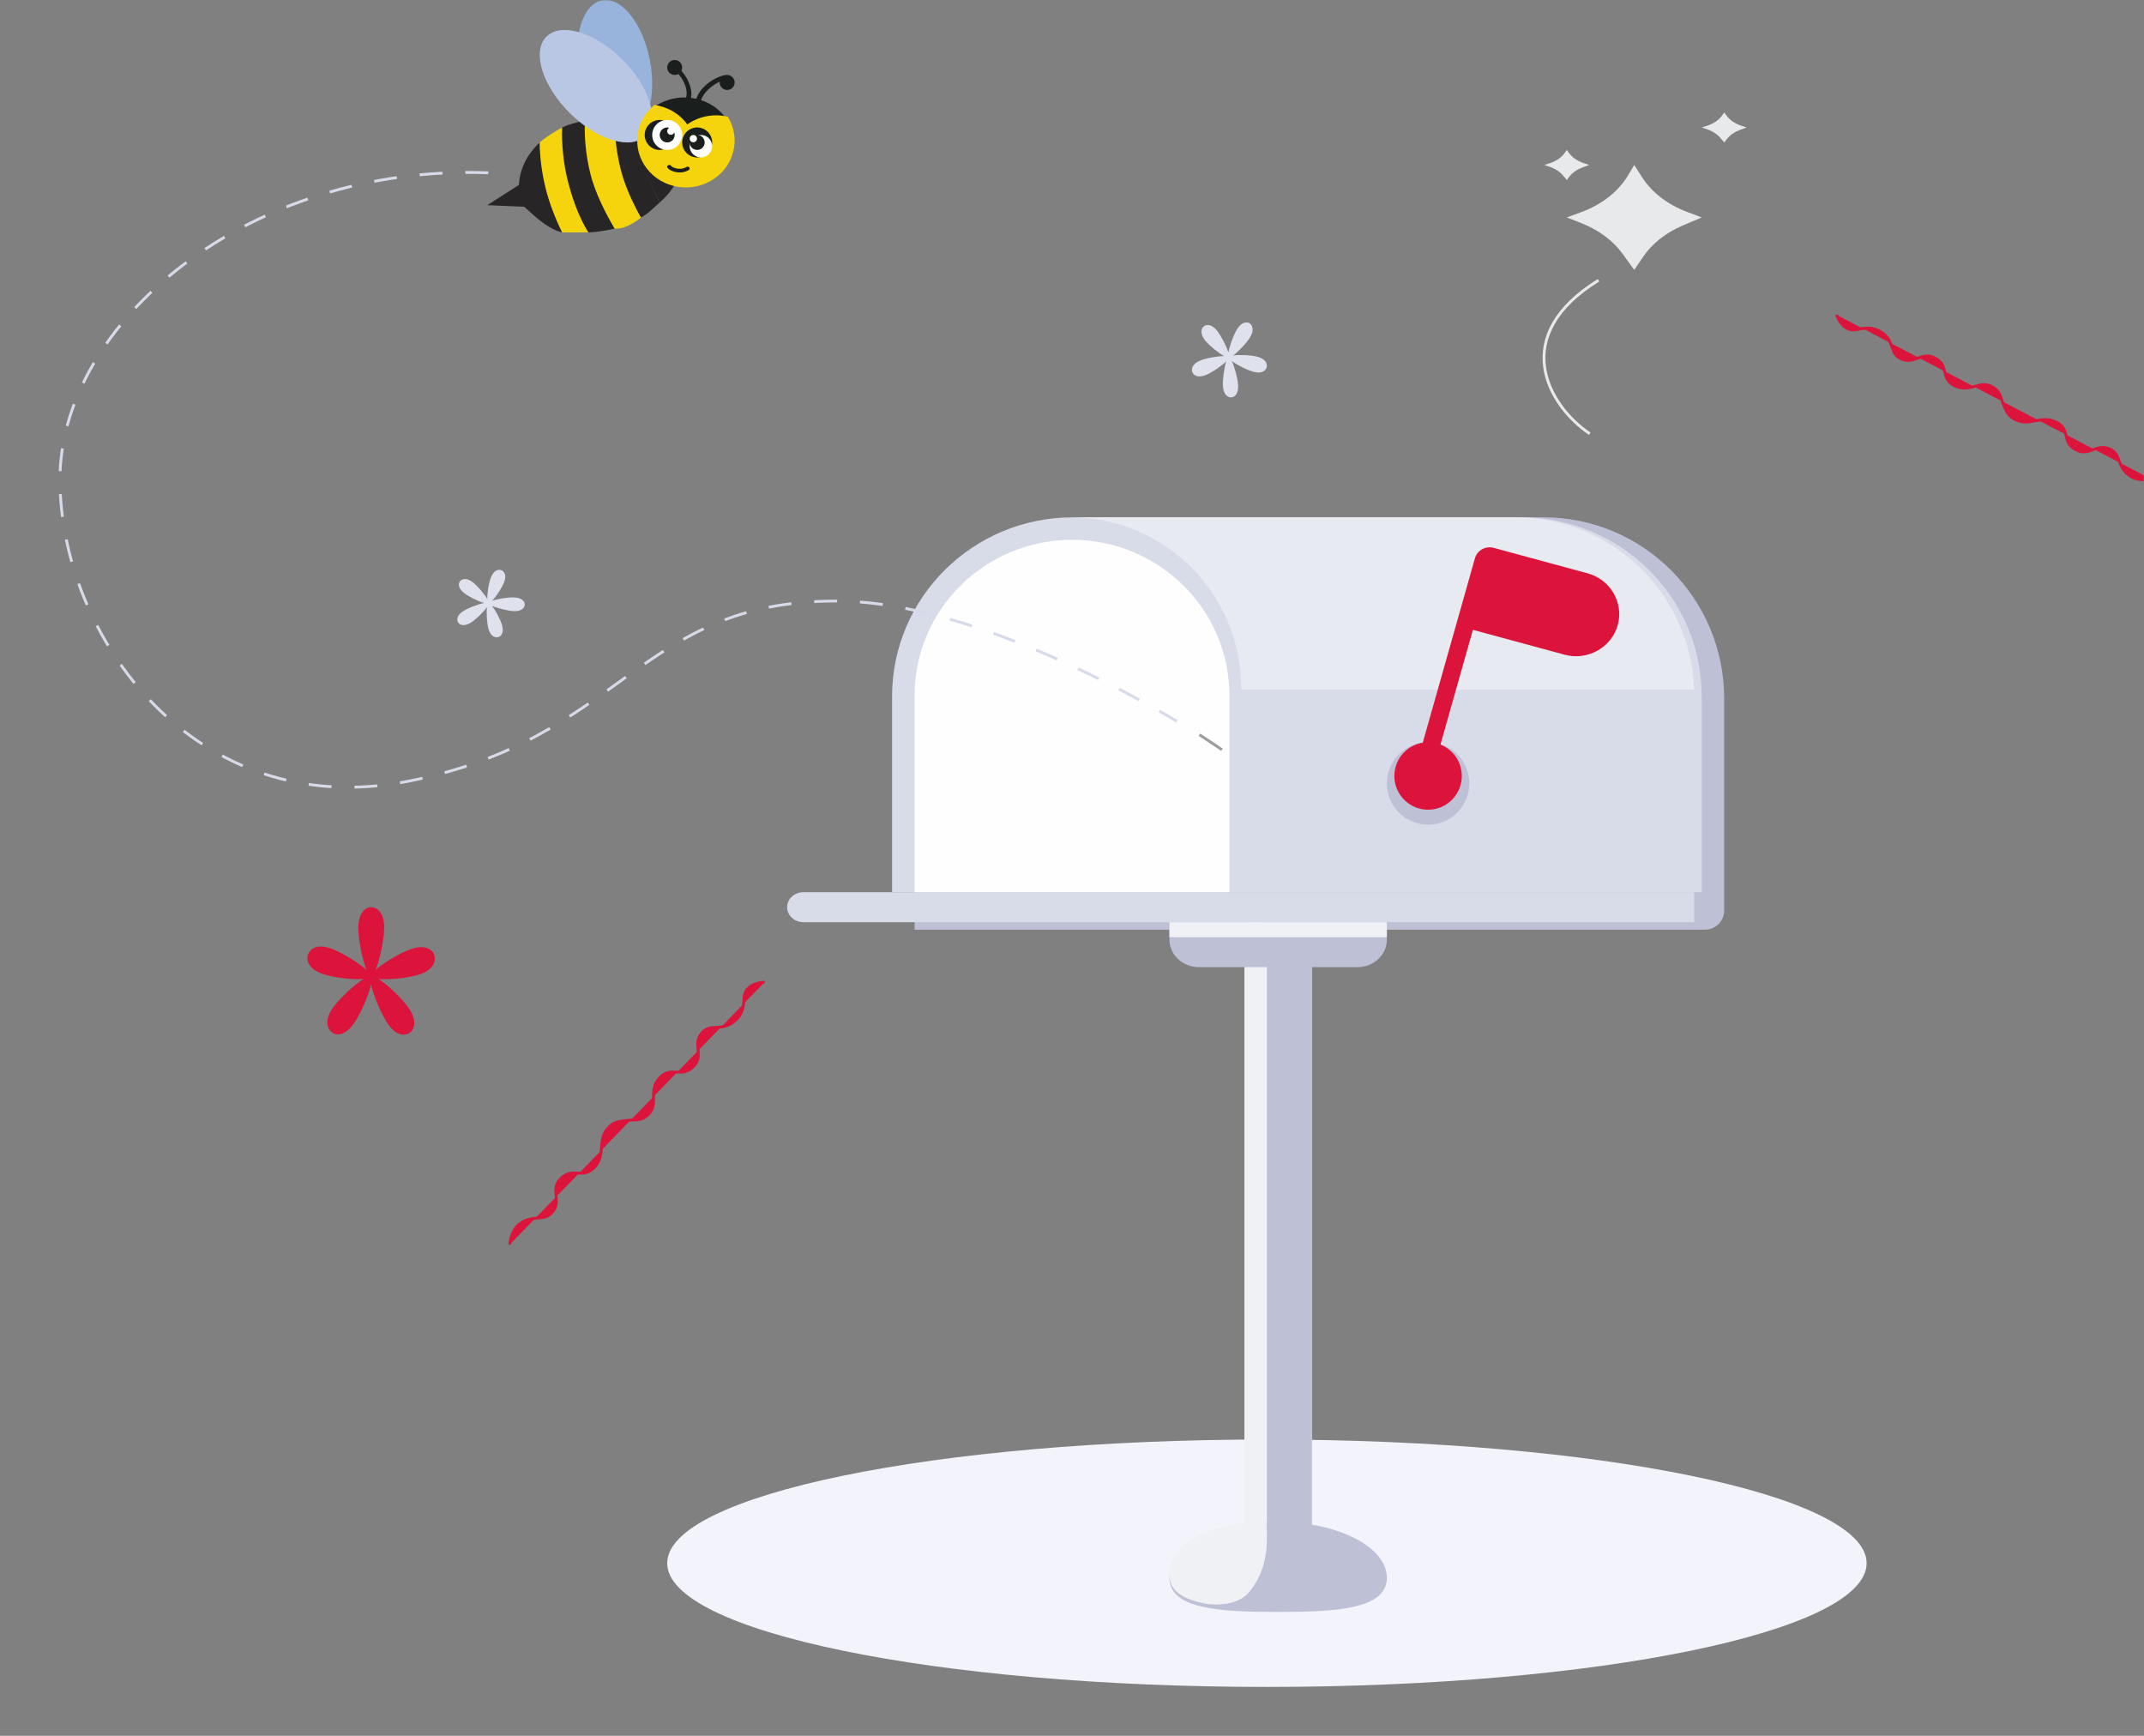 <svg width="756" height="612" viewBox="0 0 756 612" fill="none" xmlns="http://www.w3.org/2000/svg">
<rect x="0" y="0" width="756" height="612" fill="#808080" stroke="none"/>
<g id="No Message">
<path id="Fill 1" fill-rule="evenodd" clip-rule="evenodd" d="M658.195 551.14C658.195 575.229 563.517 594.755 446.727 594.755C329.935 594.755 235.258 575.229 235.258 551.14C235.258 527.051 329.935 507.524 446.727 507.524C563.517 507.524 658.195 527.051 658.195 551.14Z" fill="#F2F3FB"/>
<path id="Fill 3" fill-rule="evenodd" clip-rule="evenodd" d="M601.203 327.776H322.49V246.333C322.49 211.019 351.021 182.392 386.219 182.392H544.24C579.439 182.392 607.972 211.019 607.972 246.333V320.987C607.972 324.736 604.942 327.776 601.203 327.776Z" fill="#BEC0D5"/>
<path id="Fill 5" fill-rule="evenodd" clip-rule="evenodd" d="M600.042 314.559H314.559V245.549C314.559 210.668 343.09 182.392 378.289 182.392H536.31C571.508 182.392 600.042 210.668 600.042 245.549V314.559Z" fill="#D8DBE8"/>
<path id="Fill 7" fill-rule="evenodd" clip-rule="evenodd" d="M378 190.322C347.344 190.322 322.49 214.904 322.49 245.23V314.559H433.511V245.23C433.511 214.904 408.659 190.322 378 190.322Z" fill="#FEFEFE"/>
<path id="Fill 9" fill-rule="evenodd" clip-rule="evenodd" d="M314.559 243.189V245.832C314.559 244.947 314.596 244.069 314.628 243.189H314.559Z" fill="#E7EAF0"/>
<path id="Fill 11" fill-rule="evenodd" clip-rule="evenodd" d="M592.183 243.189H592.112C592.144 244.069 592.183 244.947 592.183 245.832V243.189Z" fill="#E7EAF0"/>
<path id="Fill 13" fill-rule="evenodd" clip-rule="evenodd" d="M534.53 182.392H378.5C378.331 182.392 378.167 182.402 378 182.404C410.998 182.674 437.668 209.558 437.668 242.697V243.189H597.399C596.203 209.41 568.522 182.392 534.53 182.392Z" fill="#E7EAF0"/>
<path id="Fill 15" fill-rule="evenodd" clip-rule="evenodd" d="M597.399 325.133H283.291C280.119 325.133 277.553 322.766 277.553 319.845C277.553 316.925 280.119 314.559 283.291 314.559H597.399V325.133Z" fill="#D8DBE8"/>
<mask id="mask0_414_803" style="mask-type:luminance" maskUnits="userSpaceOnUse" x="0" y="0" width="756" height="611">
<path id="Clip 18" fill-rule="evenodd" clip-rule="evenodd" d="M0 610.615H756V0H0V610.615Z" fill="white"/>
</mask>
<g mask="url(#mask0_414_803)">
<path id="Fill 17" fill-rule="evenodd" clip-rule="evenodd" d="M438.797 552.462H462.587V325.133H438.797V552.462Z" fill="#F0F1F5"/>
<path id="Fill 19" fill-rule="evenodd" clip-rule="evenodd" d="M446.728 552.462H462.588V325.133H446.728V552.462Z" fill="#BEC0D5"/>
<path id="Fill 20" fill-rule="evenodd" clip-rule="evenodd" d="M478.602 340.993H422.781C417.027 340.993 412.364 336.651 412.364 331.293V325.133H489.021V331.293C489.021 336.651 484.356 340.993 478.602 340.993Z" fill="#BEC0D5"/>
<path id="Fill 21" fill-rule="evenodd" clip-rule="evenodd" d="M412.364 330.42H489.021V325.133H412.364V330.42Z" fill="#F0F1F5"/>
<path id="Fill 22" fill-rule="evenodd" clip-rule="evenodd" d="M450.692 536.601C429.524 536.601 412.364 545.417 412.364 556.29C412.364 567.164 429.524 568.322 450.692 568.322C471.861 568.322 489.021 567.164 489.021 556.29C489.021 545.417 471.861 536.601 450.692 536.601Z" fill="#BEC0D5"/>
<path id="Fill 23" fill-rule="evenodd" clip-rule="evenodd" d="M440.21 561.601C447.937 552.668 446.676 542.296 446.616 536.601C425.306 536.601 412.364 544.986 412.364 555.418C412.364 561.071 417.438 563.987 425.48 565.471C425.48 565.471 435.517 567.028 440.21 561.601Z" fill="#F0F1F5"/>
<path id="Fill 24" fill-rule="evenodd" clip-rule="evenodd" d="M517.871 278.776C516.466 286.679 508.918 291.949 501.014 290.542C493.112 289.138 487.841 281.591 489.248 273.687C490.652 265.784 498.199 260.515 506.105 261.919C514.008 263.325 519.275 270.872 517.871 278.776Z" fill="#BEC0D5"/>
<path id="Fill 25" fill-rule="evenodd" clip-rule="evenodd" d="M515.02 276.762C513.268 283.092 506.714 286.8 500.386 285.049C494.056 283.295 490.345 276.743 492.099 270.413C493.851 264.084 500.405 260.373 506.735 262.127C513.063 263.881 516.774 270.432 515.02 276.762Z" fill="#DC143C"/>
<path id="Fill 26" fill-rule="evenodd" clip-rule="evenodd" d="M559.822 202.141L526.682 193.155C523.842 192.383 520.872 194.03 520.084 196.812L515.534 212.894L513.399 220.444L496.951 278.577L502.92 280.196L519.366 222.061L551.704 230.829C559.764 233.016 568.182 228.348 570.415 220.459C572.648 212.568 567.88 204.325 559.822 202.141Z" fill="#DC143C"/>
<path id="Stroke 27" d="M198.251 62.412C195.595 61.791 192.949 61.252 190.321 60.797" stroke="#9D9D9D"/>
<path id="Stroke 28" d="M172.172 60.923C87.331 57.779 21.144 114.126 21.146 169.02C21.146 224.255 68.913 290.388 144.211 275.395C219.508 260.403 225.336 211.906 294.806 211.906C337.355 211.906 389.928 239.511 415.007 254.279" stroke="#D7DAE9" stroke-dasharray="8.08 8.08"/>
<path id="Stroke 29" d="M422.937 259.049C428.004 262.327 430.867 264.336 430.867 264.336" stroke="#9D9D9D"/>
<g id="Stroke 30">
<path fill-rule="evenodd" clip-rule="evenodd" d="M758.643 168.981C758.643 168.981 754.272 169.828 751.354 167.979C746.208 164.715 748.125 160.403 744.213 158.443C739.352 156.004 736.83 161.024 732.171 158.687C726.696 155.941 730.305 151.466 725.138 148.874C719.728 146.161 715.754 150.51 710.654 147.951C707.998 146.618 707.657 145.318 706.526 142.852C705.304 140.194 705.541 137.882 702.204 136.22C697.813 134.034 694.551 138.667 689.142 135.954C683.974 133.361 687.582 128.886 682.107 126.14C677.448 123.803 674.927 128.824 670.065 126.386C666.154 124.424 668.21 119.906 662.924 116.849C658.606 114.353 655.148 116.623 652.918 116.295C649.015 115.722 647.622 111.021 647.622 111.021" fill="#DC143C"/>
<path d="M758.643 168.981C758.643 168.981 754.272 169.828 751.354 167.979C746.208 164.715 748.125 160.403 744.213 158.443C739.352 156.004 736.83 161.024 732.171 158.687C726.696 155.941 730.305 151.466 725.138 148.874C719.728 146.161 715.754 150.51 710.654 147.951C707.998 146.618 707.657 145.318 706.526 142.852C705.304 140.194 705.541 137.882 702.204 136.22C697.813 134.034 694.551 138.667 689.142 135.954C683.974 133.361 687.582 128.886 682.107 126.14C677.448 123.803 674.927 128.824 670.065 126.386C666.154 124.424 668.21 119.906 662.924 116.849C658.606 114.353 655.148 116.623 652.918 116.295C649.015 115.722 647.622 111.021 647.622 111.021" stroke="#DC143C"/>
</g>
<g id="Stroke 31">
<path fill-rule="evenodd" clip-rule="evenodd" d="M179.748 438.797C179.748 438.797 180.058 434.266 182.756 431.927C187.518 427.804 191.448 430.911 194.532 427.629C198.366 423.549 193.866 419.645 197.539 415.735C201.854 411.142 205.496 415.957 209.57 411.618C213.835 407.082 210.423 401.942 214.446 397.663C216.538 395.435 217.973 395.47 220.824 395.058C223.898 394.615 226.22 395.507 228.841 392.704C232.284 389.013 228.387 384.492 232.65 379.954C236.727 375.617 240.368 380.432 244.683 375.839C248.356 371.928 243.858 368.025 247.69 363.945C250.773 360.663 254.88 363.964 259.465 359.645C263.211 356.117 261.804 352.074 262.745 349.977C264.394 346.308 269.622 346.28 269.622 346.28" fill="#DC143C"/>
<path d="M179.748 438.797C179.748 438.797 180.058 434.266 182.756 431.927C187.518 427.804 191.448 430.911 194.532 427.629C198.366 423.549 193.866 419.645 197.539 415.735C201.854 411.142 205.496 415.957 209.57 411.618C213.835 407.082 210.423 401.942 214.446 397.663C216.538 395.435 217.973 395.47 220.824 395.058C223.898 394.615 226.22 395.507 228.841 392.704C232.284 389.013 228.387 384.492 232.65 379.954C236.727 375.617 240.368 380.432 244.683 375.839C248.356 371.928 243.858 368.025 247.69 363.945C250.773 360.663 254.88 363.964 259.465 359.645C263.211 356.117 261.804 352.074 262.745 349.977C264.394 346.308 269.622 346.28 269.622 346.28" stroke="#DC143C"/>
</g>
<path id="Fill 32" fill-rule="evenodd" clip-rule="evenodd" d="M198.252 81.944C192.205 80.537 186.357 74.014 184.837 72.893L171.819 72.337L183.003 65.183C183.203 59.941 185.616 54.617 190.322 50.224C190.359 55.563 191.473 61.054 192.769 66.568C194.065 72.082 195.93 77.236 198.252 81.944Z" fill="#282526"/>
<path id="Fill 34" fill-rule="evenodd" clip-rule="evenodd" d="M186.549 71.371L186.05 71.341C185.645 70.499 185.315 69.618 185.035 68.727C185.405 69.644 185.928 70.529 186.549 71.371Z" fill="#282526"/>
<path id="Fill 35" fill-rule="evenodd" clip-rule="evenodd" d="M207.503 81.936C204.86 81.944 200.895 81.944 198.251 81.936C195.918 77.302 193.597 71.419 192.297 65.99C190.998 60.559 190.356 55.481 190.321 50.224C192.327 48.385 195.624 46.386 198.251 44.937C198.012 51.165 199.341 58.28 200.895 64.762C202.447 71.244 204.493 76.588 207.503 81.936Z" fill="#F5D30D"/>
<path id="Fill 36" fill-rule="evenodd" clip-rule="evenodd" d="M216.756 80.622C213.715 81.26 210.35 81.873 207.478 81.944C204.232 76.672 202.047 70.769 200.374 64.38C198.698 57.991 197.995 51.076 198.253 44.937C200.811 43.666 203.657 43.141 206.643 42.294C206.226 48.779 206.864 55.555 208.643 62.338C210.421 69.121 214.113 75.336 216.756 80.622Z" fill="#282526"/>
<path id="Fill 37" fill-rule="evenodd" clip-rule="evenodd" d="M226.006 76.657C226.006 76.657 224.685 77.979 222.041 79.301C219.398 80.622 218.076 80.622 216.755 80.622C213.495 75.207 209.753 67.737 208.127 61.065C206.497 54.393 205.913 47.727 206.293 41.347C206.739 41.206 207.19 41.086 207.66 40.962C210.419 40.231 215.442 39.785 218.076 39.65C217.678 46.259 217.841 51.768 219.398 58.154C220.955 64.542 222.952 71.406 226.006 76.657Z" fill="#F5D30D"/>
<path id="Fill 38" fill-rule="evenodd" clip-rule="evenodd" d="M232.616 71.371C230.56 73.145 228.659 75.335 226.008 76.657C223.015 71.331 220.188 65.364 218.661 58.885C217.132 52.407 216.55 45.956 216.819 39.732C219.734 39.529 222.534 39.709 225.125 40.211C225.121 45.565 225.744 51.057 227.047 56.584C228.35 62.109 230.238 66.668 232.616 71.371Z" fill="#282526"/>
<path id="Fill 39" fill-rule="evenodd" clip-rule="evenodd" d="M232.615 71.371C230.257 66.67 227.886 61.53 226.593 56.011C225.3 50.489 224.681 45.001 224.685 39.65C232.598 41.142 238.63 45.684 240.17 52.26C241.709 58.836 238.909 65.956 232.615 71.371Z" fill="#282526"/>
<path id="Fill 40" fill-rule="evenodd" clip-rule="evenodd" d="M221.247 47.453C214.384 48.803 206.809 39.304 204.329 26.236C201.848 13.166 205.401 1.478 212.263 0.128C219.126 -1.224 226.7 8.277 229.182 21.345C231.662 34.412 228.11 46.102 221.247 47.453Z" fill="#98B4DD"/>
<path id="Fill 41" fill-rule="evenodd" clip-rule="evenodd" d="M227.788 47.706C222.798 53.042 210.854 49.619 201.111 40.061C191.368 30.502 187.515 18.428 192.504 13.09C197.496 7.756 209.439 11.177 219.183 20.736C228.926 30.294 232.778 42.37 227.788 47.706Z" fill="#B9C7E5"/>
<path id="Fill 42" fill-rule="evenodd" clip-rule="evenodd" d="M241.834 44.937C239.473 41.837 235.957 39.484 231.688 38.519C231.109 38.386 230.546 38.28 229.972 38.212C234.128 34.971 239.826 33.55 245.491 34.832C250.25 35.911 254.062 38.688 256.405 42.288C251.129 41.094 245.853 42.211 241.834 44.937Z" fill="#1A1E1D"/>
<path id="Fill 43" fill-rule="evenodd" clip-rule="evenodd" d="M258.55 53.505C256.429 61.824 248.108 67.1 239.449 65.919C238.886 65.851 238.334 65.743 237.765 65.609L237.724 65.599C228.541 63.416 222.928 54.498 225.183 45.655C226.08 42.142 228.082 39.188 230.732 37.007C231.294 37.076 231.846 37.184 232.414 37.317C236.598 38.302 240.044 40.697 242.36 43.853C246.298 41.075 251.469 39.938 256.6 41.146L256.641 41.156C258.849 44.736 259.669 49.124 258.55 53.505Z" fill="#F5D30D"/>
<path id="Fill 44" fill-rule="evenodd" clip-rule="evenodd" d="M245.408 35.426C246.107 31.325 251.886 26.771 256.26 26.434L256.403 28.074C252.769 28.355 247.695 32.485 247.151 35.685L245.408 35.426Z" fill="#1A1E1D"/>
<path id="Fill 45" fill-rule="evenodd" clip-rule="evenodd" d="M258.92 29.889C258.47 31.277 256.982 32.041 255.593 31.591C254.205 31.144 253.441 29.653 253.891 28.265C254.339 26.876 255.829 26.113 257.218 26.563C258.606 27.01 259.37 28.501 258.92 29.889Z" fill="#1A1E1D"/>
<path id="Fill 46" fill-rule="evenodd" clip-rule="evenodd" d="M243.189 35.685C245.102 32.395 242.175 26.153 238.997 23.79L237.902 24.899C240.547 26.863 243.189 31.72 241.689 35.027L243.189 35.685Z" fill="#1A1E1D"/>
<path id="Fill 47" fill-rule="evenodd" clip-rule="evenodd" d="M235.387 22.978C234.938 24.366 235.701 25.857 237.087 26.305C238.478 26.754 239.968 25.991 240.416 24.602C240.866 23.214 240.102 21.723 238.714 21.276C237.325 20.826 235.835 21.59 235.387 22.978Z" fill="#1A1E1D"/>
<path id="Fill 48" fill-rule="evenodd" clip-rule="evenodd" d="M237.75 48.838C237.056 51.673 234.193 53.408 231.358 52.714C228.523 52.019 226.788 49.159 227.482 46.323C228.179 43.488 231.039 41.753 233.874 42.446C236.708 43.142 238.444 46.004 237.75 48.838Z" fill="#1A1E1D"/>
<path id="Fill 49" fill-rule="evenodd" clip-rule="evenodd" d="M240.392 48.839C239.698 51.673 236.837 53.408 234.001 52.714C231.165 52.021 229.429 49.16 230.125 46.324C230.819 43.488 233.68 41.753 236.516 42.446C239.352 43.142 241.088 46.003 240.392 48.839Z" fill="#FEFEFE"/>
<path id="Fill 50" fill-rule="evenodd" clip-rule="evenodd" d="M232.693 46.951C232.344 48.369 233.211 49.801 234.632 50.147C236.048 50.495 237.477 49.626 237.825 48.21C238.174 46.792 237.307 45.36 235.889 45.014C234.47 44.666 233.041 45.533 232.693 46.951Z" fill="#1A1E1D"/>
<path id="Fill 51" fill-rule="evenodd" clip-rule="evenodd" d="M235.295 45.923C235.126 46.616 235.552 47.316 236.244 47.486C236.937 47.657 237.637 47.232 237.807 46.536C237.978 45.844 237.553 45.146 236.86 44.974C236.165 44.805 235.465 45.228 235.295 45.923Z" fill="#FEFEFE"/>
<path id="Fill 52" fill-rule="evenodd" clip-rule="evenodd" d="M240.698 48.966C240.004 51.801 241.738 54.663 244.575 55.357C247.408 56.053 250.27 54.317 250.965 51.482C251.659 48.645 249.926 45.786 247.089 45.09C244.256 44.396 241.392 46.132 240.698 48.966Z" fill="#1A1E1D"/>
<path id="Fill 53" fill-rule="evenodd" clip-rule="evenodd" d="M243.304 50.602C242.782 52.729 244.085 54.874 246.212 55.396C248.337 55.916 250.482 54.615 251.004 52.488C251.526 50.361 250.223 48.216 248.098 47.696C245.971 47.174 243.826 48.475 243.304 50.602Z" fill="#FEFEFE"/>
<path id="Fill 54" fill-rule="evenodd" clip-rule="evenodd" d="M248.4 50.853C248.051 52.271 246.622 53.139 245.202 52.79C243.786 52.444 242.919 51.013 243.265 49.594C243.613 48.176 245.045 47.309 246.46 47.657C247.878 48.003 248.745 49.435 248.4 50.853Z" fill="#1A1E1D"/>
<path id="Fill 55" fill-rule="evenodd" clip-rule="evenodd" d="M245.738 49.181C245.569 49.873 244.869 50.299 244.173 50.13C243.481 49.958 243.055 49.26 243.227 48.565C243.396 47.872 244.097 47.447 244.789 47.618C245.482 47.788 245.907 48.488 245.738 49.181Z" fill="#FEFEFE"/>
<path id="Fill 56" fill-rule="evenodd" clip-rule="evenodd" d="M238.706 60.73C238.624 60.72 238.544 60.706 238.463 60.694C237.091 60.462 235.91 59.87 235.376 59.153C235.157 58.854 235.253 58.455 235.588 58.259C235.925 58.065 236.379 58.147 236.601 58.446C236.855 58.787 237.628 59.239 238.737 59.427C239.455 59.556 240.821 59.636 242.037 58.88C242.366 58.675 242.82 58.744 243.054 59.036C243.288 59.327 243.208 59.729 242.877 59.936C241.711 60.658 240.236 60.938 238.706 60.73Z" fill="#1A1E1D"/>
<path id="Fill 57" fill-rule="evenodd" clip-rule="evenodd" d="M153.135 336.721C152.583 334.961 150.187 332.821 145.016 334.572C141.313 335.824 135.368 339.354 132.488 341.901C133.983 338.201 135.468 331.023 135.468 326.943C135.468 321.288 132.607 319.846 130.83 319.846C129.058 319.846 126.361 321.563 126.361 327.218C126.361 331.279 127.751 338.258 129.186 341.896C126.27 339.273 120.175 335.582 116.448 334.32C111.277 332.574 109.082 334.961 108.53 336.721C107.984 338.476 108.717 341.678 113.883 343.424C117.587 344.681 124.389 345.464 128.161 345.16C124.862 347.243 119.61 352.139 117.305 355.436C114.116 360.014 115.614 362.931 117.049 364.018C118.489 365.104 121.637 365.37 124.83 360.792C127.117 357.509 129.937 351.014 130.83 347.186C131.709 351.095 134.557 357.812 136.857 361.114C140.051 365.688 143.176 365.104 144.616 364.018C146.051 362.931 147.262 359.895 144.073 355.317C141.782 352.039 136.716 347.238 133.5 345.17C137.34 345.511 144.356 344.762 148.082 343.505C153.248 341.759 153.681 338.476 153.135 336.721Z" fill="#DC143C"/>
<path id="Fill 58" fill-rule="evenodd" clip-rule="evenodd" d="M185.033 213.152C185.074 212.215 184.237 210.75 181.271 210.634C179.147 210.55 175.463 211.142 173.524 211.827C174.964 210.337 177.031 207.186 177.769 205.24C178.8 202.542 177.596 201.324 176.688 201C175.781 200.672 174.09 200.996 173.058 203.695C172.32 205.633 171.759 209.22 171.833 211.218C170.819 209.429 168.368 206.55 166.694 205.26C164.363 203.475 162.8 204.211 162.202 204.952C161.599 205.689 161.397 207.35 163.724 209.136C165.39 210.414 168.731 212.039 170.711 212.588C168.645 212.976 165.064 214.345 163.291 215.495C160.82 217.092 161.059 218.762 161.595 219.543C162.132 220.328 163.699 221.032 166.166 219.435C167.931 218.289 170.559 215.707 171.714 214.045C171.45 216.071 171.689 219.803 172.262 221.801C173.067 224.572 174.774 224.868 175.707 224.612C176.639 224.36 177.814 223.134 177.014 220.36C176.437 218.374 174.717 215.154 173.446 213.577C175.352 214.442 179.081 215.379 181.213 215.463C184.179 215.579 184.996 214.089 185.033 213.152Z" fill="#DFE1EC"/>
<path id="Fill 59" fill-rule="evenodd" clip-rule="evenodd" d="M440.586 113.967C439.699 113.4 437.837 113.381 436.143 116.162C434.924 118.155 433.524 122.033 433.152 124.282C432.482 122.058 430.54 118.294 429.058 116.483C427 113.969 425.185 114.442 424.382 115.131C423.582 115.817 422.989 117.626 425.045 120.14C426.522 121.939 429.687 124.502 431.661 125.558C429.39 125.528 425.294 126.254 423.154 127.14C420.186 128.367 420.062 130.284 420.453 131.277C420.847 132.268 422.34 133.407 425.31 132.177C427.437 131.296 430.796 129.002 432.386 127.409C431.654 129.611 431.064 133.826 431.224 136.183C431.448 139.455 433.188 140.168 434.231 140.093C435.274 140.018 436.792 138.912 436.568 135.642C436.408 133.294 435.315 129.316 434.327 127.273C436.147 128.667 439.875 130.544 442.116 131.115C445.221 131.91 446.419 130.434 446.673 129.396C446.925 128.356 446.367 126.535 443.261 125.741C441.034 125.174 437.005 125.008 434.8 125.338C436.657 123.998 439.552 120.946 440.776 118.94C442.47 116.159 441.473 114.533 440.586 113.967Z" fill="#DFE1EC"/>
<path id="Fill 94" fill-rule="evenodd" clip-rule="evenodd" d="M594.867 74.707C587.988 72.113 582.411 67.815 579.015 62.489L576.252 58.154L574.065 61.831C570.655 67.562 564.755 72.176 557.401 74.855L552.461 76.658L557.56 78.651C563.691 81.047 568.763 84.812 572.129 89.464L576.252 95.161L579.419 90.502C582.573 85.863 587.409 82.045 593.326 79.521L600.042 76.658L594.867 74.707Z" fill="#E8E9EB"/>
<path id="Fill 95" fill-rule="evenodd" clip-rule="evenodd" d="M614.177 44.38C611.884 43.639 610.025 42.41 608.894 40.888L607.973 39.65L607.244 40.701C606.108 42.338 604.141 43.656 601.69 44.422L600.042 44.938L601.742 45.506C603.786 46.192 605.477 47.267 606.598 48.596L607.973 50.224L609.028 48.894C610.079 47.568 611.692 46.476 613.664 45.756L615.903 44.938L614.177 44.38Z" fill="#E8E9EB"/>
<path id="Fill 96" fill-rule="evenodd" clip-rule="evenodd" d="M558.665 57.597C556.373 56.856 554.513 55.628 553.382 54.106L552.461 52.867L551.732 53.917C550.596 55.555 548.629 56.873 546.178 57.639L544.531 58.154L546.232 58.724C548.274 59.408 549.966 60.484 551.087 61.813L552.461 63.441L553.516 62.11C554.569 60.784 556.18 59.693 558.152 58.973L560.391 58.154L558.665 57.597Z" fill="#E8E9EB"/>
<path id="Stroke 97" d="M563.664 98.816C532.236 118.189 545.357 142.588 560.572 152.927" stroke="#E8E9EB"/>
</g>
</g>
</svg>
